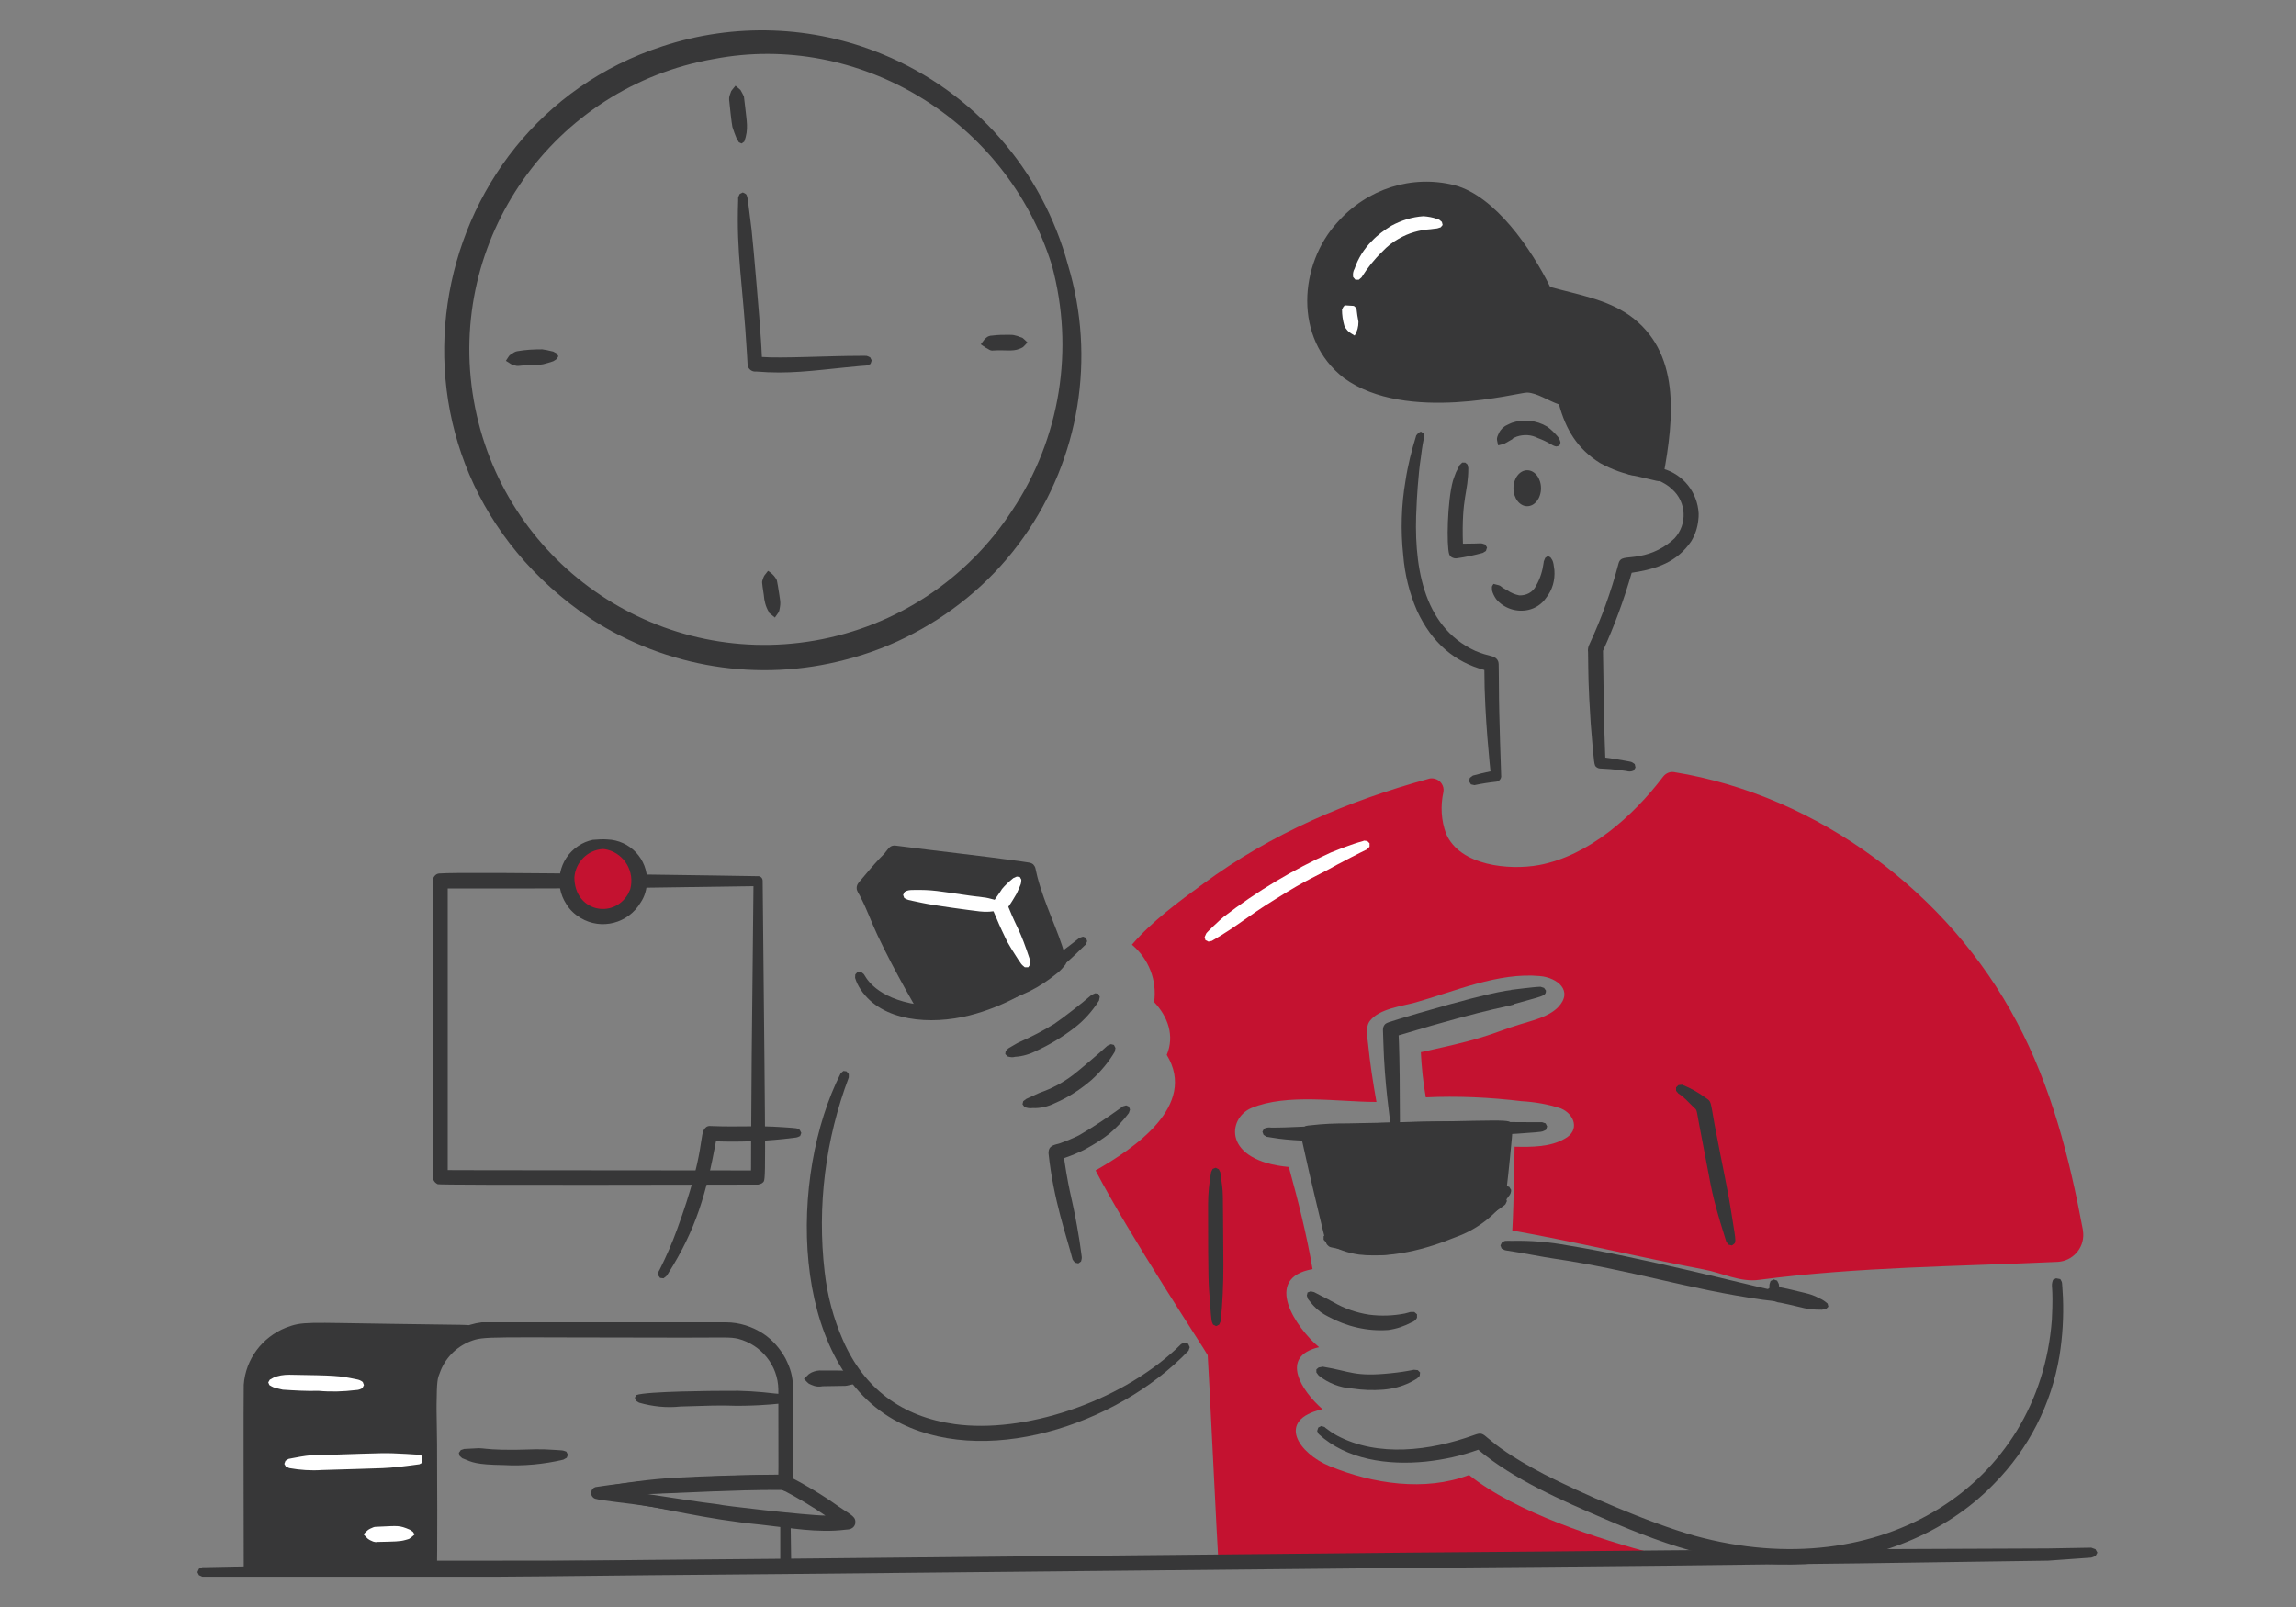 <?xml version="1.0" encoding="utf-8"?>
<!-- Generator: Adobe Illustrator 24.3.0, SVG Export Plug-In . SVG Version: 6.00 Build 0)  -->
<svg version="1.1" id="Layer_1" xmlns="http://www.w3.org/2000/svg" xmlns:xlink="http://www.w3.org/1999/xlink" x="0px" y="0px"
	 viewBox="0 0 600 420" style="enable-background:new 0 0 600 420;" xml:space="preserve">
<rect x="0" y="0" width="600" height="420" fill="#808080" stroke="none"/>
<style type="text/css">
	.st0{fill-rule:evenodd;clip-rule:evenodd;fill:#373738;}
	.st1{fill:#373738;}
	.st2{fill-rule:evenodd;clip-rule:evenodd;fill:#C41230;}
	.st3{fill-rule:evenodd;clip-rule:evenodd;fill:#FFFFFF;}
	.st4{fill:#C41230;}
</style>
<path class="st0" d="M122.1,348.8c-5.9,2.4-9.8,8.2-9.8,14.6v46.2H65.6v-46.5c0-8.7,7.1-15.8,15.8-15.8h40.7V348.8z"/>
<path class="st0" d="M115.9,355.8c-2.7,5.1-1.9,6-1.7,21.7c0,2.7,0.2,31.9-0.1,32.8c-0.1,0.3-0.3,0.7-0.6,0.9
	c-0.9,0.7,3.2,0.5-47.9,0.5c-1,0-1.8-0.7-1.9-1.6c0-0.4-0.1-47,0-48.2c0.5-6.7,4.8-12.4,11-14.9c4.5-1.7,5.2-1.3,27.8-1
	c21.3,0.3,19.7,0.2,20.2,0.5c0.4,0.2,0.6,0.6,0.6,1.1c0,1.7,0,1.4,0,1.7c-0.1,0.4-0.3,0.8-0.7,0.9l0,0
	C119.7,351.1,117.4,353.2,115.9,355.8z M101.6,348.6v0.3l-20.2,0.2c-6.6,0.1-12.2,4.7-13.5,11.2c-0.4,1.9-0.3-2-0.3,47.4h42.8
	c0-45.3,0-47.3,1.7-50.9c1.6-3.5,4.2-6.4,7.6-8.2L101.6,348.6z"/>
<path class="st0" d="M371.3,112.8l0.7,0.5c0.3,1.8,0.1-0.2-0.7,6.3c-0.7,4.3-1.1,11.8-1.1,12.4c-0.9,15.2,1.4,31.7,15.3,38.1
	c3.8,1.6,4.7,1.1,5.7,2.2c0.6,1,0.4,0.4,0.5,6.7c0,8.4,0.6,23.3,0.6,24c-0.1,0.7-0.6,1.2-1.3,1.3c-1.9,0.2-3.8,0.5-5.7,0.9l-0.9-0.2
	l-0.5-0.8v0l0.2-0.9l0.8-0.6l0,0c1.5-0.4,3-0.8,4.6-1.1c0-0.2-1.6-14.3-1.6-26.5c-7.6-2-13.7-7-17.6-15.5c-2-4.6-3.2-9.5-3.6-14.5
	c-0.7-6.5-0.5-13.1,0.6-19.5c0.6-4,1.6-7.9,2.8-11.8l0.6-0.7L371.3,112.8L371.3,112.8z"/>
<path class="st0" d="M434.6,122.5c5.3,1.5,9,6.2,9.3,11.7c0,0.6,0,1.2-0.1,1.8c-0.2,1.9-0.8,3.7-1.8,5.4c-3.7,5.5-9,7.3-15.6,8.3
	c-2,7-4.5,13.8-7.5,20.4c0.2,9.5,0.1,16,0.6,27.9c1.7,0.2,3.4,0.5,5.1,0.8c2.1,0.4,1.6,0.2,2.6,0.9l0.2,0.9c0,0-0.5,0.8-0.5,0.8
	c-0.6,0.3-1.3,0.3-1.9,0.1c-7.1-1-6.8-0.3-7.8-1l0,0c-0.6-0.5-0.6-0.2-1.5-11.3c-0.7-10.8-0.6-12.5-0.7-18.7c-0.1-0.7,0-1.5,0.4-2.2
	c3.1-6.7,5.6-13.6,7.5-20.8c0.5-2.2,1.9-1.5,5.6-2.2c3.4-0.6,6.6-2.2,9.1-4.6c3.4-3.7,3.1-9.5-0.6-12.8c-0.3-0.2-0.5-0.5-0.8-0.7
	c-1.6-1.2-3.4-2-5.4-2.4c-1.6-0.3-3.3-0.6-4.9-0.7l-0.9-0.4l-0.3-0.8v0l0.4-0.8l0.9-0.4l0,0C428.8,121.4,431.8,121.7,434.6,122.5z
	 M415.6,168.1L415.6,168.1L415.6,168.1L415.6,168.1L415.6,168.1z M415.8,167.9c-0.2,0.2-0.1,0.1,0.1-0.1L415.8,167.9z"/>
<path class="st0" d="M382.9,120.9l0.6,0.5l0.2,0.9c0,6.6-1.8,7.4-1.4,19.8c5.5,0,4.3-0.3,5.8,0.2l0.5,0.8v0l-0.3,0.9l-0.8,0.5l0,0
	c-2.2,0.6-4.5,1.1-6.7,1.4c-0.5,0.1-1,0-1.5-0.3c-0.3-0.2-0.5-0.5-0.6-0.8c-0.7-2.3-0.5-13.8,1-19.2c0-0.1,0.8-2.2,0.8-2.2
	c0.1-0.1,0.8-1.6,0.9-1.8l0,0l0.7-0.7L382.9,120.9L382.9,120.9z"/>
<path class="st0" d="M405.2,145.7c0.5,0.8,0.7,0.7,1,3.3c0.2,2.6-0.5,5.2-2.2,7.3c-1.1,1.6-2.8,2.7-4.6,3.1
	c-3.1,0.7-6.4-0.4-8.4-2.8c-0.5-0.7-0.9-1.5-1.1-2.3c0-1.2-0.2-0.8,0.4-1.7l0,0c2.8,0.7,0.8,0.2,3.6,1.7c0.9,0.6,2,1.1,3.1,1.3
	c1.8,0.1,3.6-0.8,4.4-2.5c1.1-1.9,1.7-3.9,2-6.1c0-0.4,0-0.1,0.4-1.2l0.7-0.5l0,0L405.2,145.7z"/>
<path class="st0" d="M404.3,111.5c1,0.7,1.8,1.5,2.6,2.4c0.5,0.5,0.8,1.2,0.9,1.8l-0.3,0.8l0,0l-0.8,0.2c-0.6-0.1-1.1-0.4-1.6-0.7
	c-1-0.6-2.1-1.1-3.2-1.5c-1.7-0.9-3.7-1-5.5-0.4l0,0c-0.2,0.1-0.5,0.2-0.7,0.3l0,0c-0.2,0.1-0.4,0.2-0.5,0.4c0,0-1.1,0.6-1.4,0.8
	c-1.1,0.5,0.2,0.2-2.3,0.8c-0.3-1.6-0.6-1.6,0.2-3.2c0.4-0.9,1.2-1.7,2.1-2.1l0,0c0.4-0.2,0.8-0.4,1.3-0.6l0,0
	C398,109.5,401.5,109.8,404.3,111.5z"/>
<ellipse class="st1" cx="399.1" cy="127.6" rx="3.6" ry="4.7"/>
<path class="st0" d="M433.5,124.4c2.5-14.4,4.2-33.4-10.7-41.7c-5.9-3.3-12.6-4.1-19-6.1c-4.5-9.2-14.1-23.6-24-26.3
	c-11.8-3-24.2,1.8-30.9,12c-8.5,12.6-6.5,30.8,8.3,37.4c11.5,5.2,28.2,3.5,40.6,1.1c3.8-0.8,7.5,2.4,11.2,3.5
	c2,9.5,7.7,15.9,17,18.3C428.7,123.3,433.5,124.4,433.5,124.4z"/>
<path class="st0" d="M380.1,48.4c10.6,2.8,20.1,16.7,25,26.6c7.7,2.1,14.6,3.2,20.7,7.4c13.3,9.5,11.8,26.4,8.8,42.3
	c-0.2,0-2.6-0.5,0,0c-0.1,0.5-0.4,0.9-0.9,1c-0.5,0.1,0.2,0.2-5.8-1.2c-3.4-0.6-6.7-1.8-9.8-3.5c-5.9-3.7-8.9-8.7-10.7-15.3
	c-2.9-1-5.7-3-8.3-3.1c-2.1-0.1-31.6,8.1-47.9-3.8c-13.3-10.3-11.7-29.8-1.7-40.7C357.3,49.3,369,45.6,380.1,48.4z M366.6,52.2
	c-18,4.7-25,24.4-18.3,36.7c5.9,12.4,24.7,13.2,38.4,11.8c10.6-1.2,10.7-2.1,13.7-1.6c3.3,0.6,5.7,2.4,8.9,3.6
	c2,0.6,0.7,1.7,3.2,7.3c0.8,1.8,1.8,3.4,3.1,4.9c4.6,5.4,10.4,6.4,16.8,8c0-1.4,3.3-16.9-1.3-27.9c-1.2-3.1-3.2-5.9-5.7-8
	c-5.8-5-14.2-6-21.6-8.2c-2.4-0.7-0.8-0.4-6-8.7c-4.1-6.4-11-15.4-18.3-17.6C375.3,51.2,370.9,51.1,366.6,52.2L366.6,52.2z"/>
<path class="st0" d="M230.7,14.2c23.8,9.8,41.7,30.2,48.4,55.1l0,0c7.3,24.2,3,50.5-11.6,71.1c-7.4,10.5-17.3,19.1-28.7,25.1
	c-5.6,3-11.6,5.3-17.8,6.9c-22.7,6-46.8,2.1-66.5-10.6c-61.1-41-45.2-128.9,18.6-149.7C191.9,5.9,212.4,6.6,230.7,14.2z M186.6,15.4
	c-42,7.3-70.1,47.2-62.8,89.2c7.3,42,47.2,70.1,89.2,62.8c21.2-3.7,39.8-16,51.5-34c12.6-18.8,16.3-42.2,10.4-64l0,0
	C263,31.1,224.2,8.2,186.6,15.4z M279.1,69.3L279.1,69.3C278.7,68.1,278.8,68.2,279.1,69.3z"/>
<path class="st0" d="M196.4,60c0.5,4.3,2.3,25.9,2.3,26.8c0.2,2.2,0.4,6.4,0.4,6.5c5,0.4,17.7-0.3,25.6-0.3c2.2,0,1.6-0.1,2.7,0.4
	l0.4,0.8v0l-0.3,0.9c-1.4,0.7,0.2,0.2-6.3,0.9c-9,0.9-15.2,1.8-23.6,1.1c-0.8,0.1-1.6-0.3-2-1c-0.3-0.6-0.2-0.4-0.4-3.6
	c-1.1-18.8-2.8-25.8-2.3-40.2c0-0.9-0.1-0.5,0.4-1.6l0.8-0.4h0C195.6,51,195.1,50.1,196.4,60z"/>
<path class="st0" d="M141.7,91.3c0.8,0.1,1.7,0.3,2.5,0.5c0.5,0.1,0.2,0,1.3,0.6l0.4,0.7c-0.5,0.9-0.2,0.6-1.3,1.3
	c-0.9,0.3-1.8,0.6-2.7,0.8c-0.6,0.1-1.3,0.2-1.9,0.1c-5.1,0.2-4.3,0.6-5.8,0.1c-0.8-0.3-0.3,0-2-1.1c1.1-1.7,0.8-1.3,1.5-1.8
	c0.4-0.3,0.9-0.6,1.4-0.7C137.3,91.4,139.5,91.3,141.7,91.3z"/>
<path class="st0" d="M263.6,87.5c0.6,0,1.2,0,1.8,0.2c0.1,0,0.8,0.2,0.9,0.3c1.2,0.4,0.6,0,2.2,1.5c-1.4,1.5-1,1.2-2.2,1.7
	c-1.7,0.7-3.7,0.2-6.7,0.4c-0.5,0.1-1-0.1-1.4-0.4c-0.6-0.3-0.1,0-1.9-1.2c1.2-1.6,0.9-1.3,1.4-1.7c0.4-0.4,1-0.6,1.6-0.6
	C260.9,87.5,262,87.5,263.6,87.5z"/>
<path class="st0" d="M193.5,23.5c0.3,0.5,0.6,1.1,0.9,1.7c0.1,0.8,0.2,1.6,0.3,2.5c0.4,4,1,6-0.2,9.3l-0.7,0.5h0l-0.7-0.3l-0.6-1
	c-0.4-1-0.8-2-1.1-3c-0.2-0.8-0.8-6.4-0.8-6.6c-0.1-0.7-0.1-1.3,0.2-2c0.5-1.2-0.2-0.2,1.4-2.2L193.5,23.5z"/>
<path class="st0" d="M200.9,159.9c-0.8-1.3-1.2-2.9-1.3-4.4c-0.6-4-0.5-3.2-0.2-4.3c0.4-1,0.1-0.4,1.3-2c0.8,0.5,1.5,1.1,2,1.9
	c0.4,0.6,0.3,0.5,0.6,2.1c0.6,4,0.8,4.1,0.4,6.1c-0.2,0.8,0,0.4-1.2,2.1C200.8,160,201,160.3,200.9,159.9z"/>
<path class="st2" d="M395.8,299.7c0,0-0.2,15.1-0.6,21.9c16.8,3,33.3,7,50.1,10.2c4.8,0.9,9.5,3.4,14.4,2.7c25.8-3.4,52-3.5,78-4.7
	c3.9-0.2,6.9-3.5,6.7-7.4c0-0.3-0.1-0.6-0.1-1c-3.5-18.8-8.2-37.3-17.3-54.4c-17.7-33.5-51.8-59.1-89.5-65.2
	c-1.1-0.2-2.2,0.3-2.9,1.2c-7.9,10.4-19.5,20.7-32.5,23.1c-7.7,1.4-20.6,0.2-24.2-8.2c-1.3-3.5-1.5-7.3-0.7-10.9
	c0.3-1.6-0.8-3.2-2.4-3.5c-0.4-0.1-0.9-0.1-1.3,0c-21.2,5.8-41.2,14.3-59.1,27.5c-6.4,4.7-13.4,9.8-18.6,15.9
	c4.4,3.7,6.6,9.3,5.8,15c3.6,3.8,5.4,8.8,3.3,13.8c8.1,13.3-8.6,24.5-18.6,30.2c8.6,16.6,29,47.5,29.3,48.3
	c0.1,0.2,2.7,53.8,2.8,53.9c0,0,0.1,0,0.1,0c15.4-1.6,31,0.3,46.5,0c22.4-0.5,45.6-1.4,68-1.4c0.1,0,0.2-0.1,0.2-0.2
	c0-0.1-0.1-0.2-0.2-0.2c-15.4-4.1-36.9-11-49.1-20.8c-11.5,4.4-25.2,2.3-36.4-2.3c-8.1-3.3-14.2-12.1-1.9-14.9
	c-5.4-4.7-11.4-13.8-0.9-16.2c-6-5-14.9-18.1-1.7-20.4c-1.5-8.9-3.8-18-6.2-26.7c-17.3-1.6-16.1-12.7-9.8-15.4
	c9.3-3.9,22.7-1.6,32.7-1.6c-0.9-5.1-1.7-10.2-2.2-15.3c-0.2-1.7-0.7-4.4,0.5-5.9c2.5-3.2,8.3-3.8,11.9-4.8
	c10.3-2.9,21.6-7.9,32.5-6.9c4.6,0.4,8.9,3.9,4.7,8.2c-2.5,2.5-6.6,3.4-9.8,4.4c-3.4,1-6.7,2.4-10.1,3.4c-5.2,1.6-10.6,2.7-15.9,3.9
	c0.2,3.9,0.6,7.9,1.3,11.8c8.3-0.4,16.7,0,25,1c3.5,0.2,7,0.8,10.3,1.9c3.6,1.5,5,5.8,1,7.9C405.2,299.8,400.2,299.8,395.8,299.7z"
	/>
<path class="st0" d="M395.3,324.3c4.8-0.1,9.6,0.3,14.4,1.2c18.1,2.9,47.1,10.3,52.7,11.5c0-1.6-0.1-1,0.3-2.2l0.8-0.4h0l0.9,0.3
	c0.6,1.2,0.4,0.5,0.6,2.2c0.1,1.7,0.4,2.6-0.8,3.1c-0.5,0.1-0.2,0.1-3.5-0.3c-19.8-2.8-34-7.7-54.9-10.8c-2.2-0.3-8.2-1.5-12.3-2.1
	c-0.4-0.1-0.2,0-1.1-0.5l-0.3-0.8v0l0.4-0.8C393.5,324.2,392.9,324.3,395.3,324.3z"/>
<path class="st0" d="M464.8,336.4c0.7,0,5.6,1.2,6.8,1.5c1.3,0.3,2.6,0.7,3.8,1.4c0.8,0.3,1.5,0.8,2.2,1.4l0.2,0.8v0l-0.6,0.6
	l-1.1,0.2c-4.4,0-4.4-0.5-10.7-1.8c-1.1-0.1-2.1-0.5-3-1.2c-0.5-0.3-0.3,0-1.4-1.7c1.6-1.1,1.3-1,1.9-1.1
	C463.5,336.5,464.1,336.4,464.8,336.4z"/>
<path class="st0" d="M538.4,334.3c0.6,1.1,0.4,0.2,0.7,4.8c0.2,5.1-0.1,10.2-0.9,15.2c-2.1,12.7-8.1,24.4-17.1,33.5
	c-12.8,13.3-31.2,20.1-49.5,21c-19.1,0.9-34.6-4.2-52.2-11.8c-11.4-4.9-23.8-10.3-33.1-18.1c-4.4,1.6-9,2.6-13.7,3.1
	c-10,1-20.7-0.5-28-7.2h0l-0.4-0.8l0.3-0.9c0,0,0.8-0.4,0.8-0.4c1,0.3,0.8,0.2,1.1,0.5c0.9,0.7,1.9,1.4,3,2
	c10.7,5.7,24.3,4,35.7-0.1c4.1-1.5,0.5,0.8,18.4,10.2c9.4,4.8,27,12.6,39.4,16.1c48.8,13.4,90-13.4,93.3-56.4
	c0.5-9.8-0.4-8.4,0.3-10.5l0.8-0.4l0,0L538.4,334.3z"/>
<path class="st0" d="M343.4,337.7c0.9,0.5,2.9,1.5,3.7,1.9c0.7,0.4,0.5,0.3,1.3,0.7c2.9,1.7,6.1,2.8,9.4,3.3
	c3.1,0.4,6.2,0.3,9.3-0.3c2.1-0.5,0.8-0.4,2.5-0.4l0.7,0.6l0,0v0.9c-0.3,0.6-0.8,1-1.4,1.2c-1.9,1-3.9,1.7-6.1,2
	c-5.5,0.4-10.9-0.9-15.7-3.5c-1.4-0.7-2.7-1.6-3.8-2.8c-0.5-0.5-1.3-1.6-1.5-1.8l0,0l-0.3-0.9l0.2-0.8v0l0.8-0.3L343.4,337.7z"/>
<path class="st0" d="M345.7,357.2c7.3,1.2,8.2,2.7,17.8,1.7c2-0.2,4-0.5,6-0.9l0,0l1,0.1l0.6,0.6v0l-0.1,0.9
	c-0.7,0.7-0.4,0.6-2.5,1.7c-2.2,1.1-4.6,1.7-7.1,1.9c-2.7,0.2-5.3,0.1-8-0.3c-3.2-0.2-6.3-1.4-8.8-3.4l0,0l-0.6-0.8l0-0.8v0l0.6-0.5
	L345.7,357.2L345.7,357.2z"/>
<path class="st0" d="M394.4,310.2L394.4,310.2l0.5,0.8c0,0.6-0.2,1.2-0.6,1.6c-3.4,4.9-8.2,8.7-13.8,10.7l0,0
	c-8.1,3.3-16.6,5.5-25.3,4.6c-3-0.4-5.8-1.4-8.4-3c-0.3-0.2-0.1,0-0.9-0.9v-0.9l0.7-0.6c1,0,0.8-0.1,1,0c2.5,0.7,5.2,1.2,7.8,1.3
	c6.8,0.5,13.4-0.1,23.6-4.3c4.3-1.7,8.3-4,11.9-7c2.7-2.7,1.2-1.7,2.6-2.6L394.4,310.2z"/>
<path class="st0" d="M221.2,280L221.2,280l0.6,0.7l0,0.9l0,0c-6.1,16.2-8.3,33.6-6.3,50.8c0.7,6.2,2.3,12.2,4.8,17.9
	c5.5,12.6,15.4,20,29.2,21.9c18,2.5,42.7-5.6,57.8-19.6c1.8-1.7,1-1.2,2.3-1.7l0.9,0.3l0,0l0.4,0.9l-0.3,0.9l0,0
	c-18.7,19.6-54,31.1-77.1,18c-27.2-15.5-27.4-63.7-13.8-90.5c0,0,0.7-0.6,0.7-0.6L221.2,280z"/>
<path class="st0" d="M295,289.2L295,289.2l0.3,0.8l-0.3,0.9l0,0c-1.5,2-3.2,3.8-5.1,5.4l0,0c-1.9,1.5-4,2.8-6.2,4l0,0
	c-0.6,0.3-0.1,0.1-1.4,0.7c-4.7,2.1-4.3,1.4-4.2,2c1.6,10.6,2.1,9.5,4,21.3c0.7,5.1,0.7,4.1,0.4,5.4l-0.7,0.5h0l-0.9-0.2l-0.6-0.8
	l0,0c-1.5-5.9-5-15.5-6.3-27.8l0,0c0-2,1.3-2.1,3-2.6c1.7-0.6,3.4-1.3,5-2.1l0,0c3.8-2.2,7.5-4.7,11.1-7.3c0.4-0.3,0.1-0.2,1.2-0.5
	L295,289.2z"/>
<path class="st0" d="M287,259.7L287,259.7l0.4,0.8l-0.2,1c-1.7,2.7-3.9,5.2-6.4,7.1c-3.1,2.4-6.4,4.4-9.9,6
	c-1.7,0.9-3.7,1.5-5.6,1.6c-0.7,0.2-1.4,0.1-2-0.1l-0.6-0.6c0,0,0.1-0.8,0.1-0.8l0.7-0.7c0,0,2.7-1.6,2.8-1.6c3.2-1.4,6.3-3,9.2-4.8
	c2.1-1.4,7.5-5.6,9.3-7.2c0.6-0.5,0.3-0.3,1.4-0.8L287,259.7z"/>
<path class="st0" d="M291.1,273.1L291.1,273.1l0.4,0.8l-0.2,1c-1.6,2.7-3.7,5.2-6,7.3c-2.9,2.5-6.1,4.6-9.6,6.1
	c-1.8,0.9-3.8,1.4-5.9,1.3c-0.7,0.1-1.4,0-2.1-0.3c0,0-0.5-0.7-0.5-0.7l0.2-0.8l0.8-0.6c0.7-0.3,3-1.4,3.5-1.6
	c3.2-1.1,6.2-2.7,8.9-4.8c1.2-0.9,7.1-5.9,8.8-7.5l0.9-0.4L291.1,273.1z"/>
<path class="st0" d="M283.8,245.1L283.8,245.1l0.3,0.9l-0.4,0.9c-1,0.6-12.2,13.9-30.4,18.5c-10,2.5-22.8,1.7-28.4-6.8
	c-0.6-0.9-1.1-1.9-1.4-2.9c-0.1-0.2,0,0,0-1l0.6-0.7h0h0.9c0.8,0.7,0.7,0.5,0.8,0.7c0.2,0.1,2.2,5.4,12.1,7.5
	c15.2,3,32.1-7.4,44.2-17.1l0,0l0.9-0.3L283.8,245.1z"/>
<path class="st0" d="M241.4,264.5c-10.2-18.8-12.5-27-15.7-32.5c2.6-3.1,5.2-6.1,8-9c11.6,1.5,23.3,2.7,34.9,4.4
	c1.6,8.3,5.8,15.7,8,23.8c-5.4,5.5-12.5,8.4-19.7,10.6c-4.9,1.7-10,2.6-15.1,2.6"/>
<path class="st0" d="M234,221c12.3,1.6,21.9,2.6,32.7,4.1c2.6,0.4,2.6,0.3,3.3,0.8c0.7,0.8,0.5,0.9,1.1,3.3c2,7.6,5.3,13.6,7.3,20.7
	c0.3,1,0.4,1.3,0.1,2.1c-0.7,0.9-1.4,1.7-2.3,2.4c-2.2,1.8-4.6,3.4-7.2,4.7c-7.3,3.4-15.1,5.7-23.1,6.6c-1.4,0.1-2.7,0.1-4.1,0
	c-0.9,0.1-0.4,0.1-1.4-0.5c-0.2-0.4-6.4-10.8-11.1-20.8c-1.7-3.6-2.5-6.2-4.6-10.3c-0.3-0.5-0.6-1-0.8-1.6c-0.2-1.3,0.5-1.8,1.4-2.9
	c2.6-3.1,4-4.7,5.8-6.5C232.3,221.6,232.6,220.9,234,221z M234.4,225.2c-3.5,3.7-6,6.7-6.2,7c1.7,2.9,4.5,10.7,14,30.9
	c7.4,0.1,19.7-4.3,25.4-7.5l0,0c2.5-1.4,4.8-3,6.9-5c0-1.2-5.1-12.5-7.1-19.8v0c-0.2-0.7-0.2-0.9-0.4-1.6
	C266.9,229,234.5,225.1,234.4,225.2z"/>
<path class="st3" d="M267.8,252.8c-0.9-0.8-0.6-0.2-3.3-4.5c-0.1-0.2-0.8-1.3-1.3-2.2c-0.6-1.2-2.2-4.6-2.7-5.9
	c-1.7-3.9-1.7-3.4,0.1-6c0.6-0.9,1.2-1.7,1.2-1.8c0.9-1.1,1.9-2,3-2.9l0.9-0.4l0.8,0.1h0l0.4,0.7c-0.1,1.2,0.1,0.7-1.2,3.6
	c-0.7,1.2-1.4,2.4-2.2,3.5c2.5,6.2,2.9,5.5,5.7,14l0,1.1l-0.5,0.7h0L267.8,252.8z"/>
<path class="st0" d="M403.5,258.2l0.5,0.7c0,1.5-0.9,1.4-8.3,3.5c0,0.5-4.7,0.5-30.2,8.2c0.1,1.8,0.3,7.9,0.3,16.7
	c0,7.2,0.2,5.6-0.3,7l-0.8,0.4l0,0l-0.9-0.3l-0.5-0.9c0-0.9-1.5-10-1.8-21.3c-0.1-3.5-0.2-3.3,0.1-4c0.6-1,0.1-0.7,9.1-3.4
	c23.3-6.8,24.2-5.8,24.2-6.1c0.2,0,6.1-0.8,7.7-0.8L403.5,258.2z"/>
<path class="st0" d="M383.2,293.1c10.7,0.1,8.8,0.2,19.8,0.2l0.9,0.3l0.4,0.8v0l-0.3,0.9l-0.9,0.4c0,0.2-11,1-20.5,1.2
	c-33.6,0.2-35.1,2-46.6,0.9c-2.3-0.2-4.8-0.7-5-0.7l-0.8-0.5l-0.3-0.8v0l0.4-0.8c0.6-0.3,1.2-0.4,1.9-0.3
	C340.5,294.8,362.9,292.8,383.2,293.1z"/>
<path class="st0" d="M392.2,313.6c0.2-6.3,0.9-12.5,1.2-18.8c-11.3,0.1-22.7,0.6-34,0.7c-5.8-0.1-11.7,0.1-17.5,0.7
	c2,9.4,4.2,18.6,6.5,27.9c3.8,0.6,7.4,2.1,11.3,2c8.3-0.2,17.4-3.6,24.6-7.5c2.9-1.3,5.7-2.9,8.3-4.8"/>
<path class="st0" d="M395.1,294L395.1,294c0.2,0.6,0.2,0.6,0,3.3c-1.6,17.4-1.9,14.9-1.3,16.6c-0.4,0.9-0.3,0.8-0.8,1.2
	c-2.1,1.6-4.4,3-6.8,4.1c-3.1,1.8-6.2,3.3-9.5,4.7c-3.1,1.3-6.3,2.3-9.5,3.1c-5.3,1.5-10.9,1.4-16.1-0.3c-3.7-0.9-3.4-0.5-4.2-1.3
	c-0.4-0.5-0.1,0.8-3.4-13.1c-0.6-2.4-1.9-8.1-3-13.1c-0.6-2.8-0.9-3.2-0.2-4.2c0.7-0.8,1.1-0.8,2.2-0.9c3.4-0.4,6.3-0.5,9.8-0.5
	C396.7,292.8,394.2,292.3,395.1,294z M344.3,297.8c1.1,5.6,4.3,18.8,5.7,24.4c5.7,1.1,6.8,2.3,13.4,1.5c10.2-1.2,19-6.1,24-8.4
	c1.3-0.6,2.5-1.3,3.6-2.1c0-7.5,0.3-11.7,0.4-16.6C384.5,297,349.4,297.4,344.3,297.8z"/>
<path class="st0" d="M198.3,229c0.6,0.1,1,0.6,1,1.2c0.8,81.4,0.9,78,0,78.9l0,0c-0.3,0.3-0.8,0.4-1.2,0.5c-4.4,0-82.8,0.2-83.7-0.1
	c-0.4-0.2-0.8-0.5-1-0.9c-0.4-0.9-0.3,4.7-0.3-78.4c0-0.9,0.7-1.8,1.6-1.9C121.5,227.7,198.1,229,198.3,229z M117,232.2v73.6
	c43.1,0-64.8,0,79.2,0.1c0.2,0.1-0.2,3.1,0.7-74.3C151.4,232.3,153.1,232.2,117,232.2L117,232.2z"/>
<path class="st0" d="M223,358.7c1.7,0.6,0.6,0,2.2,0.9l0.4,0.7v0l-0.4,0.7l-1,0.5c-4.8,1-0.9,0.6-9.2,0.8c-1,0.2-1.9,0.1-2.8-0.3
	c-1.1-0.5-0.6-0.1-2.1-1.6c1.5-1.5,1-1.1,2-1.7c0.9-0.4,1.8-0.6,2.8-0.5C221.2,358.2,220.6,358.1,223,358.7z"/>
<path class="st0" d="M203.7,385.4c0.7-0.1,1.3,0,2,0.2c4.7,2.4,9.2,5.1,13.4,8.1c3.7,2.5,4.6,2.7,4.4,4.5c-0.1,0.4-0.3,0.8-0.7,1.1
	c-0.6,0.4-0.7,0.4-1.9,0.5c-7.3,0.9-14.5-0.5-21.9-1.3c-15.3-1.5-24.8-4.3-37.2-6.1c-3.9-0.6-4-0.7-5.9-1.1l-0.8-0.5l-0.2-0.9
	c0,0,0.5-0.8,0.5-0.8l0.8-0.2l0,0c6.7-1.4,13.6-2.3,20.4-2.7C183.6,385.8,197.4,385.4,203.7,385.4z M203,389.4
	c-11.3,0-22.9,0.7-29,0.9c-6,0.2-5.5,0.1-3.3,0.4c3.9,0.6,12.2,1.9,17.2,2.5c0,0.2,23,2.9,27.8,2.9c-3.5-2.4-7.2-4.6-11-6.6
	C204.2,389.4,204.5,389.4,203,389.4L203,389.4z M203.5,389L203.5,389L203.5,389L203.5,389z"/>
<path class="st0" d="M189.8,363.5c4.2-0.1,8.5,0.2,12.7,0.7c2.3,0.2,1.7,0.1,2.8,0.6l0.4,0.8v0l-0.4,0.8l-0.9,0.4
	c-0.8,0-3.8,0.5-10.2,0.6c-3.9,0.1-2.3-0.3-16.4,0.2l0,0c-3.6,0.4-7.3,0-10.8-1l-0.8-0.5l-0.3-0.8v0l0.4-0.7
	C169,363.6,187.1,363.5,189.8,363.5z"/>
<path class="st0" d="M125.1,378.5c1.2,0,2.1,0.3,6.1,0.4c5.9,0.1,7.5-0.2,11-0.1c5.5,0.3,4.6,0.2,5.8,0.6l0.4,0.8v0l-0.3,0.8
	l-0.9,0.5c-5.1,1.2-10.4,1.7-15.7,1.4c-7.1-0.1-8.1-0.7-10.5-1.7c-0.3-0.1-0.1,0-0.9-0.7l-0.2-0.8c0,0,0.5-0.6,0.5-0.7l0.9-0.3
	C121.6,378.7,124.7,378.5,125.1,378.5z"/>
<path class="st0" d="M547.6,404.9l0.5,0.9v0l-0.5,0.9l-1.1,0.4l0,0l-11.3,0.8l-49.2,0.7l-25.7,0.3l-24.7,0.3l-31.3,0.3l-36.9,0.3
	l-82.5,0.8l-80.5,0.8l-34.5,0.3l-27.9,0.3l-12.7,0.1l-13.8,0l-27.7,0l-34.1,0h-0.8l-0.9-0.4l-0.4-0.8v0l0.4-0.9l0.9-0.4l0,0l0.8,0
	l34.1-0.7l27.7-0.5l13.8-0.2l12.7-0.2l27.9-0.3l34.5-0.3l80.5-0.8l82.5-0.8l36.9-0.3l31.3-0.3l24.7-0.2l25.7-0.1l49.2-0.2l11.3-0.2
	l0,0L547.6,404.9z"/>
<path class="st3" d="M75.6,359.3c12.1,0.2,12.8,0.2,17.6,1.2c0.6,0.1,1.1,0.3,1.6,0.7l0.3,0.8v0l-0.4,0.8c-0.5,0.3-1.1,0.5-1.7,0.5
	c-3.3,0.4-6.5,0.5-9.8,0.2c-3.1,0.1-6.2-0.1-9.3-0.3c-2.8-0.6-2.6-0.7-3.5-1.2l-0.3-0.7v0l0.4-0.7l0.9-0.5
	C72.7,359.5,74.1,359.3,75.6,359.3z"/>
<path class="st3" d="M106.2,380c3.9,0.3,2.9,0,4.3,0.6l0.4,0.8v0l-0.4,0.8l-0.9,0.5l0,0c-9.7,1.3-7.5,0.9-25.5,1.5
	c-2.8,0.2-5.7,0-8.5-0.5l0,0l-0.9-0.4l-0.4-0.7v0l0.3-0.8l0.8-0.5c0.7-0.1,0.8-0.2,3.2-0.6c1.8-0.3,3.5-0.5,5.3-0.4
	C102.2,379.7,100,379.7,106.2,380z"/>
<path class="st3" d="M107.1,399.8L107.1,399.8c1,0.7,0.8,0.4,1.2,1.3l0,0c-1.7,1.4-1.1,1-2.4,1.4c-1.4,0.4-2.7,0.4-7.3,0.5l0,0
	c-0.4,0.1-0.8,0-1.1-0.1c-1.4-0.6-1.3-0.6-2.5-1.9c1.3-1.3,1.1-1.2,2.5-1.8c0.6-0.2,0.2-0.1,1.8-0.2
	C104,398.8,104.3,398.6,107.1,399.8z"/>
<path class="st0" d="M445.7,286.9c1.6,1.1,1.2,0.6,2.4,7.2c2.2,11.6,3.4,16.7,4.4,23.2c1.3,8.1,1.3,7.3,0.1,8.2h0l-0.9-0.2l-0.6-0.8
	c0-0.2,0,0.1-1.5-4.9c-2.7-9.2-2.3-9-5.6-25.9c-0.9-4.7-0.3-3.1-2.1-5c-0.4-0.4-1.1-1.1-1.3-1.3l0,0c-0.6-0.6-1.2-1.1-2-1.6
	l-0.6-0.7l0-0.9v0l0.6-0.6l1-0.1C441.8,284.4,443.8,285.5,445.7,286.9z"/>
<path class="st3" d="M253.6,234.1c5.3,0.7,3.3,0.3,6.1,1c1.9,0.7,1.1,0.2,2.3,1l0.3,0.7v0l-0.4,0.7l-0.9,0.4c-1.6,0.4-3.3,0.5-5,0.3
	c-2.6-0.3-12.2-1.6-14.9-2.2c-4.7-1-3.6-0.7-4.8-1.3l-0.3-0.8v0l0.4-0.8c0.6-0.4,1.3-0.5,2.1-0.5
	C243.8,232.5,245.1,232.9,253.6,234.1z"/>
<path class="st0" d="M317.7,305.2l0.8,0.4l0.4,0.8c0.9,7,0.6,1.5,0.8,24.3c0,4.9-0.2,9.8-0.7,14.6l-0.4,0.9l-0.8,0.4h0l-0.8-0.4
	c-0.4-1-0.4-0.3-0.8-5.8c-0.4-5.3-0.5-4.8-0.5-25.6c0-2.9,0.3-5.7,0.8-8.5l0.4-0.8L317.7,305.2L317.7,305.2z"/>
<circle class="st4" cx="157.6" cy="230.1" r="9.5"/>
<path class="st0" d="M158.7,219.4c5.9,0.2,10.6,5.1,10.4,11.1c-0.1,1.9-0.6,3.8-1.7,5.4c-3.2,5.4-10.2,7.3-15.7,4
	c-1.5-0.9-2.8-2.1-3.7-3.6l0,0c-3.3-5-2-11.8,3.1-15.2c1.2-0.8,2.4-1.3,3.8-1.6C156.2,219.4,157.5,219.3,158.7,219.4z M157.6,221.9
	c-4,0.2-7.2,3.4-7.5,7.4c0,8.9,10.1,11,14,4.4c0.2-0.4,0.4-0.9,0.6-1.3c1.2-4.5-1.4-9.1-5.9-10.3C158.4,222,158,221.9,157.6,221.9
	L157.6,221.9z M157.7,219.4L157.7,219.4L157.7,219.4L157.7,219.4z"/>
<path class="st0" d="M185.8,294.3c8.1,0.3,11.6-0.2,18.8,0.3c4.3,0.3,3.4,0.2,4.4,0.7l0.4,0.8v0l-0.3,0.8c-1.1,0.5-0.2,0.3-4.4,0.8
	c-5.9,0.6-11.7,0.8-17.6,0.6c-2.5,13.4-5.1,22.9-12.6,34.7c-0.4,0.6-0.2,0.4-1.1,1.1l-0.9-0.1l0,0l0,0l-0.5-0.7
	c0.1-1.1,0-0.8,0.4-1.5c1.7-3.4,3.2-6.8,4.5-10.4c7.8-21.3,5.6-25,7.5-26.7C184.7,294.4,185.2,294.2,185.8,294.3z"/>
<path class="st0" d="M189.7,345.6c3.5,0,6.9,1.1,9.8,3c2.4,1.6,4.4,3.9,5.8,6.5c2.6,5.3,2,6.9,2,23.3c0,10.5,0.1,9.5-0.3,10.3
	c-0.4,0.8-1.4,1.2-2.2,0.9c-0.8-0.3-0.4-0.3-0.9-0.3c-7.2-0.1-21.3,0.3-35,1.2c8.2,1.5,13.9,2.6,20.8,3.6
	c15.2,2.3,16.7,1.3,16.9,3.2h0c0.2,13.8,0.2,12.4,0.1,12.9c-0.1,0.3-0.3,0.6-0.6,0.7c-0.2,0.1,3.1,0.7-93.8,0.7
	c-1,0-1.8-0.7-1.9-1.6c0-0.3-0.1-46.8,0-48.2c0.7-8.4,7.2-15.2,15.5-16.2C127.7,345.6,189.5,345.6,189.7,345.6z M178.8,349.6
	c-52.5,0-52.1-0.5-56,1c-3.7,1.5-6.6,4.5-7.9,8.3c-1.1,2.7-0.8,2.3-0.8,49c49.4,0,41.3-0.1,89.8,0.5l0,0v-10
	c-10.7-1.2-8.6-0.4-33.8-4.6c-6.2-1-12.5-1.5-14.6-2.1c-0.8-0.3-1.3-1.3-0.9-2.1c0.2-0.6,0.8-1,1.4-1c0.2,0,17.4-3,47.3-3.1
	c0.2,0,0.1,1.7,0.1-22.4c-0.1-6.2-4.4-11.6-10.5-13.2C190.7,349.4,189.4,349.6,178.8,349.6z M203.6,389L203.6,389L203.6,389
	L203.6,389z"/>
<path class="st3" d="M372,56.5c1.2,0.1,2.4,0.3,3.5,0.7c0.8,0.3,0.5,0.1,1.3,0.8l0.2,0.8v0l-0.5,0.6c-1.5,0.5-0.6,0.2-2.6,0.5l0,0
	c-3,0.2-5.8,1-8.4,2.5l0,0c-1.6,0.9-3,2-4.3,3.4l0,0c-2.1,2-3.9,4.3-5.4,6.7l-0.7,0.6l-0.9,0h0l-0.6-0.7c-0.1-0.8,0-1.5,0.4-2.2
	c0.9-2.7,2.5-5.2,4.5-7.2l0,0c1.5-1.6,3.3-2.9,5.1-4l0,0C366.2,57.6,369,56.7,372,56.5z"/>
<path class="st3" d="M351.6,85.7L351.6,85.7c-0.1-0.2-0.2-0.4-0.3-0.6c-0.4-1.4-0.6-2.8-0.6-4.2c0.1-0.2,0.2-0.4,0.3-0.6h0
	c0.1-0.2,0.3-0.3,0.4-0.5c2.9,0.2,2.2,0,2.8,0.5l0,0c0.1,0.1,0.1,0.2,0.2,0.3c0,0.1,0.1,0.1,0.1,0.2l0,0c0.1,1.1,0.3,2.2,0.5,3.3
	c0,1.3-0.3,2.5-1,3.6C352.4,86.7,352.5,86.9,351.6,85.7z"/>
<path class="st3" d="M357.3,219.8l0.6,0.6c0,0,0,0.9,0,0.9l-0.7,0.7l0,0c-2.3,1.1-5.9,3-7.8,4c-6.2,3.5-7.2,3.4-16.1,9
	c-7.5,4.6-9.7,6.9-16.6,10.9l0,0l-0.9,0.2c0,0-0.7-0.4-0.8-0.4l-0.2-0.8l0.4-0.9c0-0.2,3.8-3.8,4.6-4.4c8.7-6.7,18.1-12.3,28-16.8
	c7.7-3.1,8.6-2.9,8.6-3.1L357.3,219.8z"/>
</svg>

